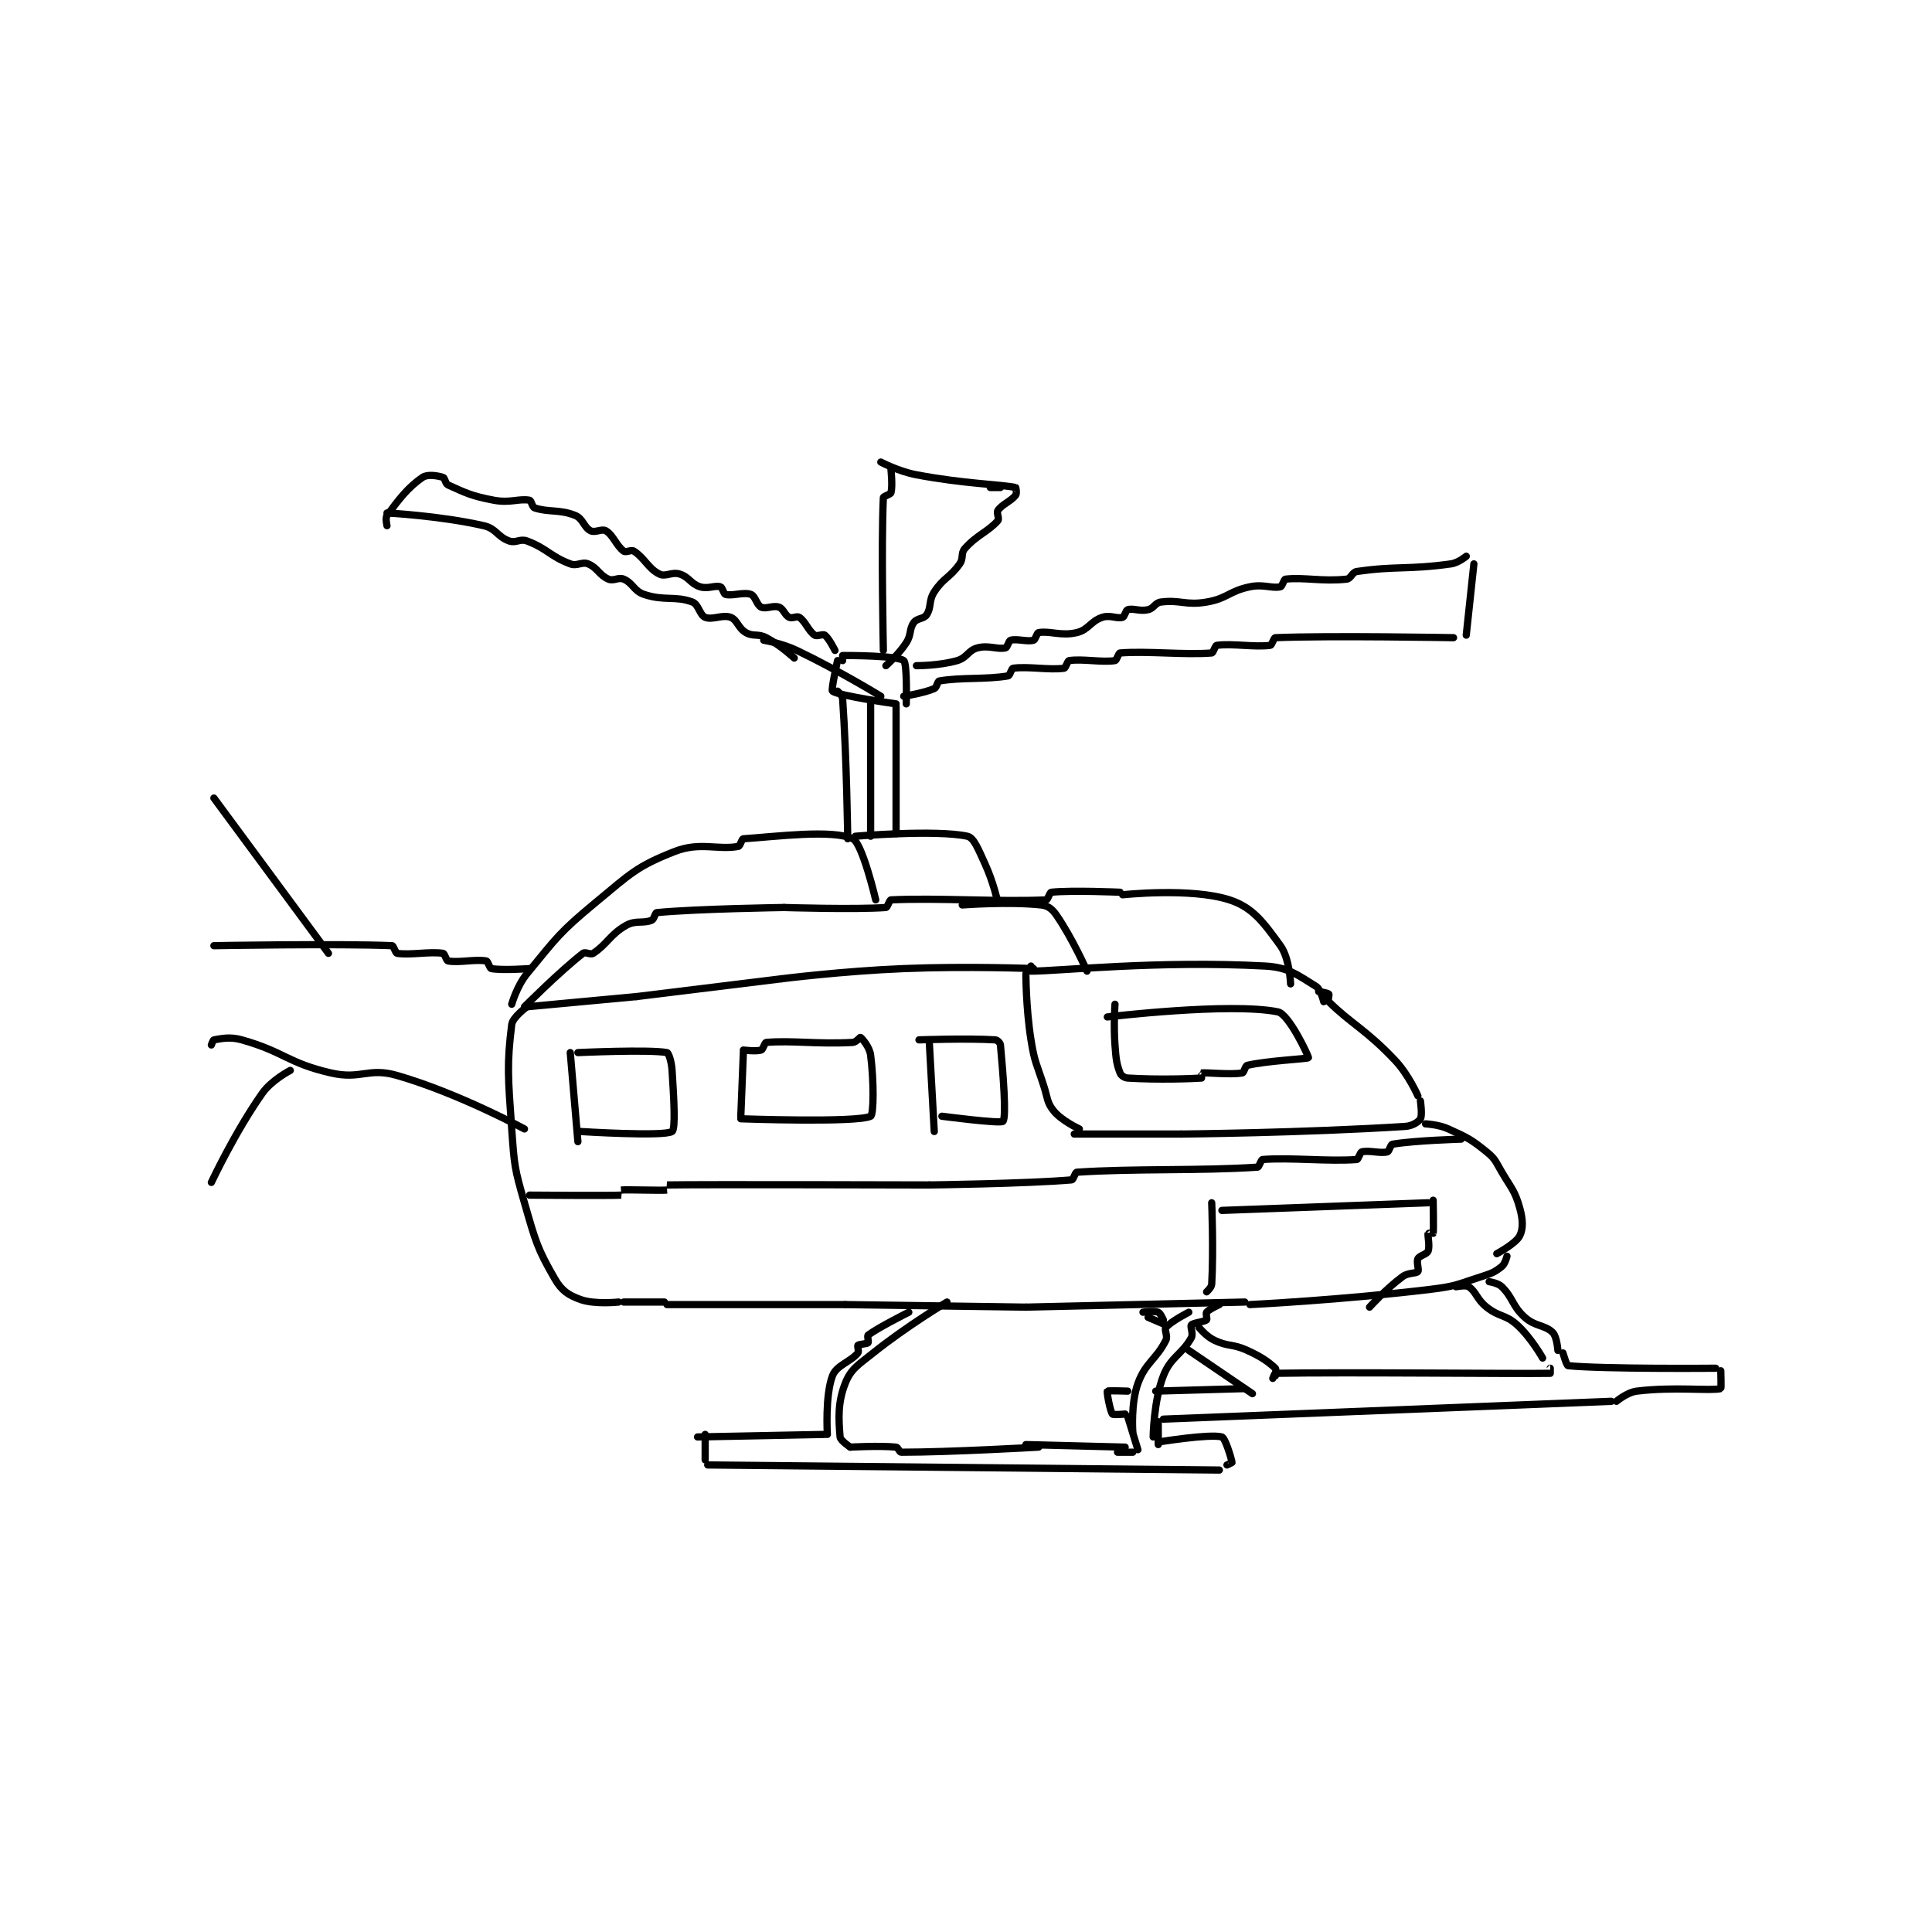 <?xml version="1.0" encoding="utf-8"?>
<!DOCTYPE svg PUBLIC "-//W3C//DTD SVG 1.1//EN" "http://www.w3.org/Graphics/SVG/1.1/DTD/svg11.dtd">
<svg viewBox="0 0 800 800" preserveAspectRatio="xMinYMin meet" xmlns="http://www.w3.org/2000/svg" version="1.1">
<g fill="none" stroke="black" stroke-linecap="round" stroke-linejoin="round" stroke-width="2.847">
<g transform="translate(87.52,191.329) scale(1.054) translate(0,-26.133)">
<path id="0" d="M322 224.133 C322 224.133 322 226.133 322 226.133 C333.006 226.133 371.769 221.871 414 224.133 C423.388 224.636 427.074 227.917 434 232.133 C435.853 233.261 437 238.133 437 238.133 "/>
<path id="1" d="M435 234.133 C435 234.133 438.517 234.651 439 235.133 C439.289 235.423 438.482 237.615 439 238.133 C447.465 246.599 453.563 249.042 465 261.133 C470.41 266.853 474 275.133 474 275.133 "/>
<path id="2" d="M320 227.133 C320 227.133 319.996 240.539 322 253.133 C323.431 262.128 324.161 262.301 327 271.133 C328.634 276.217 328.249 277.793 331 281.133 C334.153 284.962 341 288.133 341 288.133 "/>
<path id="3" d="M475 277.133 C475 277.133 475.808 282.786 475 284.133 C474.238 285.404 471.809 286.954 469 287.133 C428.983 289.688 381 290.133 381 290.133 "/>
<path id="4" d="M381 290.133 L339 290.133 "/>
<path id="5" d="M323 225.133 C323 225.133 297.371 224.108 272 225.133 C248.041 226.101 224 229.133 224 229.133 "/>
<path id="6" d="M224 229.133 L167 236.133 "/>
<path id="7" d="M167 236.133 L124 240.133 "/>
<path id="8" d="M124 240.133 C124 240.133 118.369 244.181 118 247.133 C116.048 262.751 116.564 268.033 118 288.133 C119.028 302.526 119.039 303.386 123 317.133 C127.354 332.243 127.997 335.037 135 347.133 C137.614 351.648 140.275 353.432 145 355.133 C150.634 357.162 160 356.133 160 356.133 "/>
<path id="9" d="M162 356.133 L178 356.133 "/>
<path id="10" d="M477 286.133 C477 286.133 482.11 286.35 486 288.133 C493.502 291.572 494.757 292.079 501 297.133 C504.495 299.963 504.512 300.923 507 305.133 C510.908 311.747 512.141 312.494 514 319.133 C515.281 323.709 515.433 327.268 514 330.133 C512.502 333.129 505 337.133 505 337.133 "/>
<path id="11" d="M179 357.133 L249 357.133 "/>
<path id="12" d="M249 357.133 L320 358.133 "/>
<path id="13" d="M320 358.133 L406 356.133 "/>
<path id="14" d="M509 338.133 C509 338.133 508.284 341.106 507 342.133 C504.234 344.346 503.108 344.813 499 346.133 C489.44 349.206 489.024 349.922 479 351.133 C444.108 355.351 408 357.133 408 357.133 "/>
<path id="15" d="M393 317.133 C393 317.133 393.765 335.751 393 349.133 C392.926 350.436 391 352.133 391 352.133 "/>
<path id="16" d="M478 317.133 L397 320.133 "/>
<path id="17" d="M480 316.133 C480 316.133 480.244 327.546 480 329.133 C479.994 329.171 478.019 329.067 478 329.133 C477.769 329.942 478.772 334.202 478 336.133 C477.492 337.402 474.64 337.853 474 339.133 C473.36 340.413 474.535 343.509 474 344.133 C473.236 345.025 470.212 344.503 468 346.133 C461.534 350.898 455 358.133 455 358.133 "/>
<path id="18" d="M274 360.133 C274 360.133 262.042 366.102 258 369.133 C257.6 369.433 258.289 371.844 258 372.133 C257.517 372.616 254.482 372.651 254 373.133 C253.71 373.423 254.514 375.517 254 376.133 C251.032 379.695 245.57 380.947 244 385.133 C241.076 392.931 242 408.133 242 408.133 "/>
<path id="19" d="M289 356.133 C289 356.133 273.376 365.433 260 376.133 C253.877 381.032 251.251 382.42 249 388.133 C245.998 395.754 246.445 402.198 247 409.133 C247.115 410.571 251 413.133 251 413.133 "/>
<path id="20" d="M384 360.133 C384 360.133 376.979 363.715 375 366.133 C374.26 367.038 375.846 369.441 375 371.133 C371.193 378.747 366.997 379.833 364 388.133 C361.181 395.939 362 407.133 362 407.133 "/>
<path id="21" d="M396 357.133 C396 357.133 392.01 358.921 391 360.133 C390.577 360.641 391.32 362.867 391 363.133 C390.02 363.95 385.764 364.242 385 365.133 C384.465 365.757 385.861 368.567 385 370.133 C381.374 376.725 376.885 377.632 374 385.133 C370.169 395.095 370 409.133 370 409.133 "/>
<path id="22" d="M251 413.133 C251 413.133 262.508 412.484 269 413.133 C269.793 413.213 270.294 415.133 271 415.133 C290.061 415.133 325 413.133 325 413.133 "/>
<path id="23" d="M320 412.133 L359 413.133 "/>
<path id="24" d="M360 401.133 L364 414.133 "/>
<path id="25" d="M362 415.133 L356 415.133 "/>
<path id="26" d="M241 408.133 L191 409.133 "/>
<path id="27" d="M194 408.133 L194 418.133 "/>
<path id="28" d="M195 420.133 L396 422.133 "/>
<path id="29" d="M372 403.133 L372 412.133 "/>
<path id="30" d="M372 411.133 C372 411.133 392.229 407.817 397 409.133 C398.319 409.497 400.723 417.611 401 419.133 C401.016 419.224 399 420.133 399 420.133 "/>
<path id="31" d="M368 362.133 L375 365.133 "/>
<path id="32" d="M366 360.133 C366 360.133 370.411 359.537 372 360.133 C372.828 360.444 374 363.133 374 363.133 "/>
<path id="33" d="M384 375.133 L409 392.133 "/>
<path id="34" d="M388 366.133 C388 366.133 390.842 369.637 394 371.133 C399.62 373.796 401.088 372.424 407 375.133 C412.663 377.729 415.193 379.582 418 382.133 C418.441 382.534 418 385.133 418 385.133 "/>
<path id="35" d="M489 350.133 C489 350.133 492.81 349.34 494 350.133 C496.936 352.091 497.109 355.062 501 358.133 C506.121 362.177 508.338 360.895 513 365.133 C518.539 370.169 523 378.133 523 378.133 "/>
<path id="36" d="M502 348.133 C502 348.133 505.496 348.629 507 350.133 C511.512 354.646 511.012 357.645 516 362.133 C520.131 365.851 523.924 365.057 527 368.133 C528.629 369.762 529 375.133 529 375.133 "/>
<path id="37" d="M417 386.133 C417 386.133 417.729 384.138 418 384.133 C446.265 383.615 512.505 384.383 526 384.133 C526.005 384.133 526 382.133 526 382.133 "/>
<path id="38" d="M531 376.133 C531 376.133 532.404 381.074 533 381.133 C546.84 382.517 591 382.133 591 382.133 "/>
<path id="39" d="M406 390.133 L371 391.133 "/>
<path id="40" d="M360 391.133 C360 391.133 352.189 390.85 352 391.133 C351.729 391.54 353.053 398.916 354 400.133 C354.349 400.582 359 400.133 359 400.133 "/>
<path id="41" d="M593 383.133 C593 383.133 593.213 390.082 593 390.133 C588.834 391.143 574.845 389.323 560 391.133 C556.196 391.597 552 395.133 552 395.133 "/>
<path id="42" d="M550 395.133 L374 402.133 "/>
<path id="43" d="M123 240.133 C123 240.133 136.741 226.335 146 219.133 C146.942 218.401 148.904 219.843 150 219.133 C155.512 215.567 156.598 211.752 163 208.133 C166.708 206.037 169.637 207.534 173 206.133 C174.009 205.713 174.286 203.202 175 203.133 C190.667 201.627 225 201.133 225 201.133 "/>
<path id="44" d="M225 201.133 C225 201.133 252.976 201.992 265 201.133 C265.666 201.086 266.354 198.164 267 198.133 C285.389 197.258 309.611 199.009 328 198.133 C328.646 198.103 329.309 195.205 330 195.133 C338.071 194.298 357 195.133 357 195.133 "/>
<path id="45" d="M358 196.133 C358 196.133 384.8 193.23 400 198.133 C409.198 201.1 413.463 207.145 420 216.133 C423.597 221.079 424 231.133 424 231.133 "/>
<path id="46" d="M295 200.133 C295 200.133 313.144 198.744 326 200.133 C328.668 200.422 330.304 201.684 332 204.133 C338.303 213.237 344 226.133 344 226.133 "/>
<path id="47" d="M118 239.133 C118 239.133 120.028 231.948 124 227.133 C135.782 212.852 136.503 211.131 151 199.133 C164.74 187.762 167.115 184.981 182 179.133 C191.878 175.253 198.96 178.622 207 177.133 C207.81 176.983 208.338 174.177 209 174.133 C221.934 173.271 243.911 170.4 252 174.133 C255.777 175.876 261 198.133 261 198.133 "/>
<path id="48" d="M253 173.133 C253 173.133 284.587 170.456 297 173.133 C299.644 173.704 301.373 178.441 304 184.133 C307.195 191.056 309 199.133 309 199.133 "/>
<path id="49" d="M246 116.133 C246 116.133 247.908 117.795 248 119.133 C249.622 142.653 250 174.133 250 174.133 "/>
<path id="50" d="M259 121.133 L259 173.133 "/>
<path id="51" d="M269 122.133 L269 172.133 "/>
<path id="52" d="M246 104.133 C246 104.133 243.408 115.696 244 116.133 C246.472 117.96 269 121.133 269 121.133 "/>
<path id="53" d="M248 104.133 C248 104.133 248 102.133 248 102.133 C250.522 102.133 269.366 102.131 272 104.133 C273.437 105.225 273 121.133 273 121.133 "/>
<path id="54" d="M277 106.133 C277 106.133 286.051 106.16 293 104.133 C296.963 102.977 297.281 100.112 301 99.133 C305.392 97.978 308.844 99.862 312 99.133 C312.772 98.955 313.207 96.35 314 96.133 C316.531 95.443 320.469 96.824 323 96.133 C323.793 95.917 324.259 93.264 325 93.133 C329.395 92.358 333.883 94.601 340 93.133 C344.665 92.014 345.342 88.686 350 87.133 C353.105 86.098 355.783 87.799 358 87.133 C358.804 86.892 359.196 84.374 360 84.133 C362.217 83.468 364.724 84.889 368 84.133 C370.331 83.595 370.714 81.431 373 81.133 C380.633 80.138 382.748 82.548 391 81.133 C399.265 79.716 399.745 76.841 408 75.133 C413.43 74.01 416.534 75.876 420 75.133 C420.763 74.97 421.3 72.214 422 72.133 C429.156 71.308 436.39 73.163 446 72.133 C447.73 71.948 448.149 69.404 450 69.133 C465.611 66.849 469.952 68.512 487 66.133 C489.924 65.725 493 63.133 493 63.133 "/>
<path id="55" d="M272 118.133 C272 118.133 279.752 116.954 284 115.133 C285.05 114.683 285.203 112.271 286 112.133 C294.654 110.641 304.346 111.625 313 110.133 C313.797 109.996 314.285 107.231 315 107.133 C320.932 106.324 329.068 107.942 335 107.133 C335.715 107.036 336.276 104.242 337 104.133 C342.319 103.335 349.681 104.931 355 104.133 C355.724 104.025 356.328 101.186 357 101.133 C367.81 100.28 382.19 101.987 393 101.133 C393.672 101.08 394.29 98.226 395 98.133 C401.239 97.32 409.761 98.947 416 98.133 C416.71 98.041 417.359 95.16 418 95.133 C439.113 94.254 488 95.133 488 95.133 "/>
<path id="56" d="M496 66.133 L493 94.133 "/>
<path id="57" d="M245 100.133 C245 100.133 242.644 95.366 241 94.133 C240.226 93.553 237.915 94.773 237 94.133 C234.508 92.389 233.492 88.878 231 87.133 C230.085 86.493 228.166 87.716 227 87.133 C225.251 86.259 224.755 83.772 223 83.133 C220.748 82.314 217.914 84.003 216 83.133 C214.285 82.354 213.693 78.738 212 78.133 C209.074 77.088 204.844 78.844 202 78.133 C201.218 77.938 200.804 75.374 200 75.133 C197.782 74.468 195.111 76.106 192 75.133 C188.281 73.971 187.719 71.296 184 70.133 C180.889 69.161 178.431 71.349 176 70.133 C171.593 67.93 170.243 63.861 166 61.133 C164.925 60.442 162.899 61.788 162 61.133 C159.117 59.037 157.974 54.963 155 53.133 C153.504 52.212 150.749 54.008 149 53.133 C146.377 51.822 146.016 48.367 143 47.133 C136.854 44.619 132.518 45.972 127 44.133 C126.026 43.809 125.748 41.274 125 41.133 C120.914 40.367 117.42 42.337 111 41.133 C102.23 39.489 99.889 38.234 93 35.133 C91.885 34.632 91.804 32.374 91 32.133 C88.782 31.468 84.932 30.816 83 32.133 C77.149 36.123 73.528 40.988 69 47.133 C68.284 48.104 69 51.133 69 51.133 "/>
<path id="58" d="M229 103.133 C229 103.133 223.53 98.044 218 95.133 C214.709 93.401 212.972 94.832 210 93.133 C206.935 91.382 206.635 88.121 204 87.133 C200.806 85.936 196.899 88.293 194 87.133 C191.855 86.275 191.439 82.048 189 81.133 C182.229 78.594 177.984 80.795 170 78.133 C166.008 76.803 165.617 73.683 162 72.133 C159.947 71.254 158.053 73.013 156 72.133 C152.383 70.583 151.631 67.586 148 66.133 C145.556 65.156 143.722 67.154 141 66.133 C133.076 63.162 131.924 60.105 124 57.133 C121.278 56.112 119.685 58.081 117 57.133 C112.353 55.493 111.966 52.271 107 51.133 C89.91 47.217 69 46.133 69 46.133 "/>
<path id="59" d="M217 96.133 C217 96.133 224.053 97.289 230 100.133 C246.593 108.069 263 118.133 263 118.133 "/>
<path id="60" d="M267 29.133 C267 29.133 267.69 35.602 267 38.133 C266.784 38.926 264.031 39.487 264 40.133 C263.125 58.219 264 100.133 264 100.133 "/>
<path id="61" d="M306 36.133 L310 36.133 "/>
<path id="62" d="M263 26.133 C263 26.133 269.951 29.803 277 31.133 C295.842 34.688 309.9 34.882 316 36.133 C316.094 36.153 316.495 38.497 316 39.133 C314.111 41.562 310.744 42.641 309 45.133 C308.36 46.048 309.67 48.36 309 49.133 C305.268 53.439 300.791 54.704 296 60.133 C294.344 62.01 295.6 63.866 294 66.133 C290.101 71.657 287.664 71.496 284 77.133 C281.707 80.661 282.964 83.187 281 86.133 C279.869 87.83 277.254 87.409 276 89.133 C274.076 91.779 275.118 93.86 273 97.133 C269.98 101.801 265 106.133 265 106.133 "/>
<path id="63" d="M125 225.133 C125 225.133 114.395 225.909 110 225.133 C109.259 225.002 108.741 222.264 108 222.133 C103.605 221.358 97.395 222.909 93 222.133 C92.259 222.002 91.724 219.242 91 219.133 C85.681 218.335 78.319 219.931 73 219.133 C72.276 219.025 71.641 216.16 71 216.133 C49.887 215.254 1 216.133 1 216.133 "/>
<path id="64" d="M0 255.133 C0 255.133 0.66 253.19 1 253.133 C3.802 252.666 7.221 251.783 12 253.133 C28.804 257.882 29.847 262.197 47 266.133 C58.845 268.852 61.633 263.843 73 267.133 C97.247 274.152 123 288.133 123 288.133 "/>
<path id="65" d="M141 258.133 L144 293.133 "/>
<path id="66" d="M144 258.133 C144 258.133 172.137 256.835 179 258.133 C179.652 258.257 180.78 261.719 181 265.133 C181.742 276.628 182.385 288.21 181 289.133 C177.885 291.21 145 289.133 145 289.133 "/>
<path id="67" d="M209 258.133 L208 283.133 "/>
<path id="68" d="M209 257.133 C209 257.133 214.096 257.768 216 257.133 C216.816 256.861 217.325 254.19 218 254.133 C228.202 253.283 237.777 254.902 252 254.133 C253.3 254.063 254.887 252.053 255 252.133 C255.646 252.595 258.584 255.908 259 259.133 C260.329 269.433 260.233 282.529 259 283.133 C253.605 285.778 208 284.133 208 284.133 "/>
<path id="69" d="M282 253.133 L284 289.133 "/>
<path id="70" d="M278 253.133 C278 253.133 297.114 252.453 308 253.133 C308.771 253.181 309.924 254.322 310 255.133 C311.047 266.297 312.397 283.432 311 285.133 C310.152 286.166 287 283.133 287 283.133 "/>
<path id="71" d="M31 265.133 C31 265.133 23.686 268.901 20 274.133 C9.196 289.469 0 309.133 0 309.133 "/>
<path id="72" d="M1 158.133 L46 219.133 "/>
<path id="73" d="M125 314.133 C125 314.133 156.514 314.383 161 314.133 C161.014 314.133 160.973 312.136 161 312.133 C163.223 311.886 176.777 312.38 179 312.133 C179.027 312.13 178.995 310.133 179 310.133 C191.87 309.883 282 310.133 282 310.133 "/>
<path id="74" d="M282 310.133 C282 310.133 320.512 309.641 338 308.133 C338.703 308.073 339.317 305.18 340 305.133 C362.036 303.624 388.964 304.643 411 303.133 C411.683 303.087 412.33 300.185 413 300.133 C424.113 299.279 438.887 300.988 450 300.133 C450.67 300.082 451.218 297.329 452 297.133 C454.844 296.422 459.156 297.844 462 297.133 C462.782 296.938 463.203 294.271 464 294.133 C472.654 292.641 491 292.133 491 292.133 "/>
<path id="75" d="M355 239.133 C355 239.133 354.42 247.305 355 255.133 C355.404 260.588 355.584 262.453 357 266.133 C357.379 267.12 358.694 268.052 360 268.133 C372.12 268.891 385.392 268.382 389 268.133 C389.017 268.132 388.969 266.137 389 266.133 C390.969 265.887 400.296 266.917 405 266.133 C405.735 266.011 406.126 263.335 407 263.133 C415.013 261.284 430.725 260.615 431 260.133 C431.183 259.812 423.396 243.024 419 242.133 C400.29 238.344 352 244.133 352 244.133 "/>
</g>
</g>
</svg>
